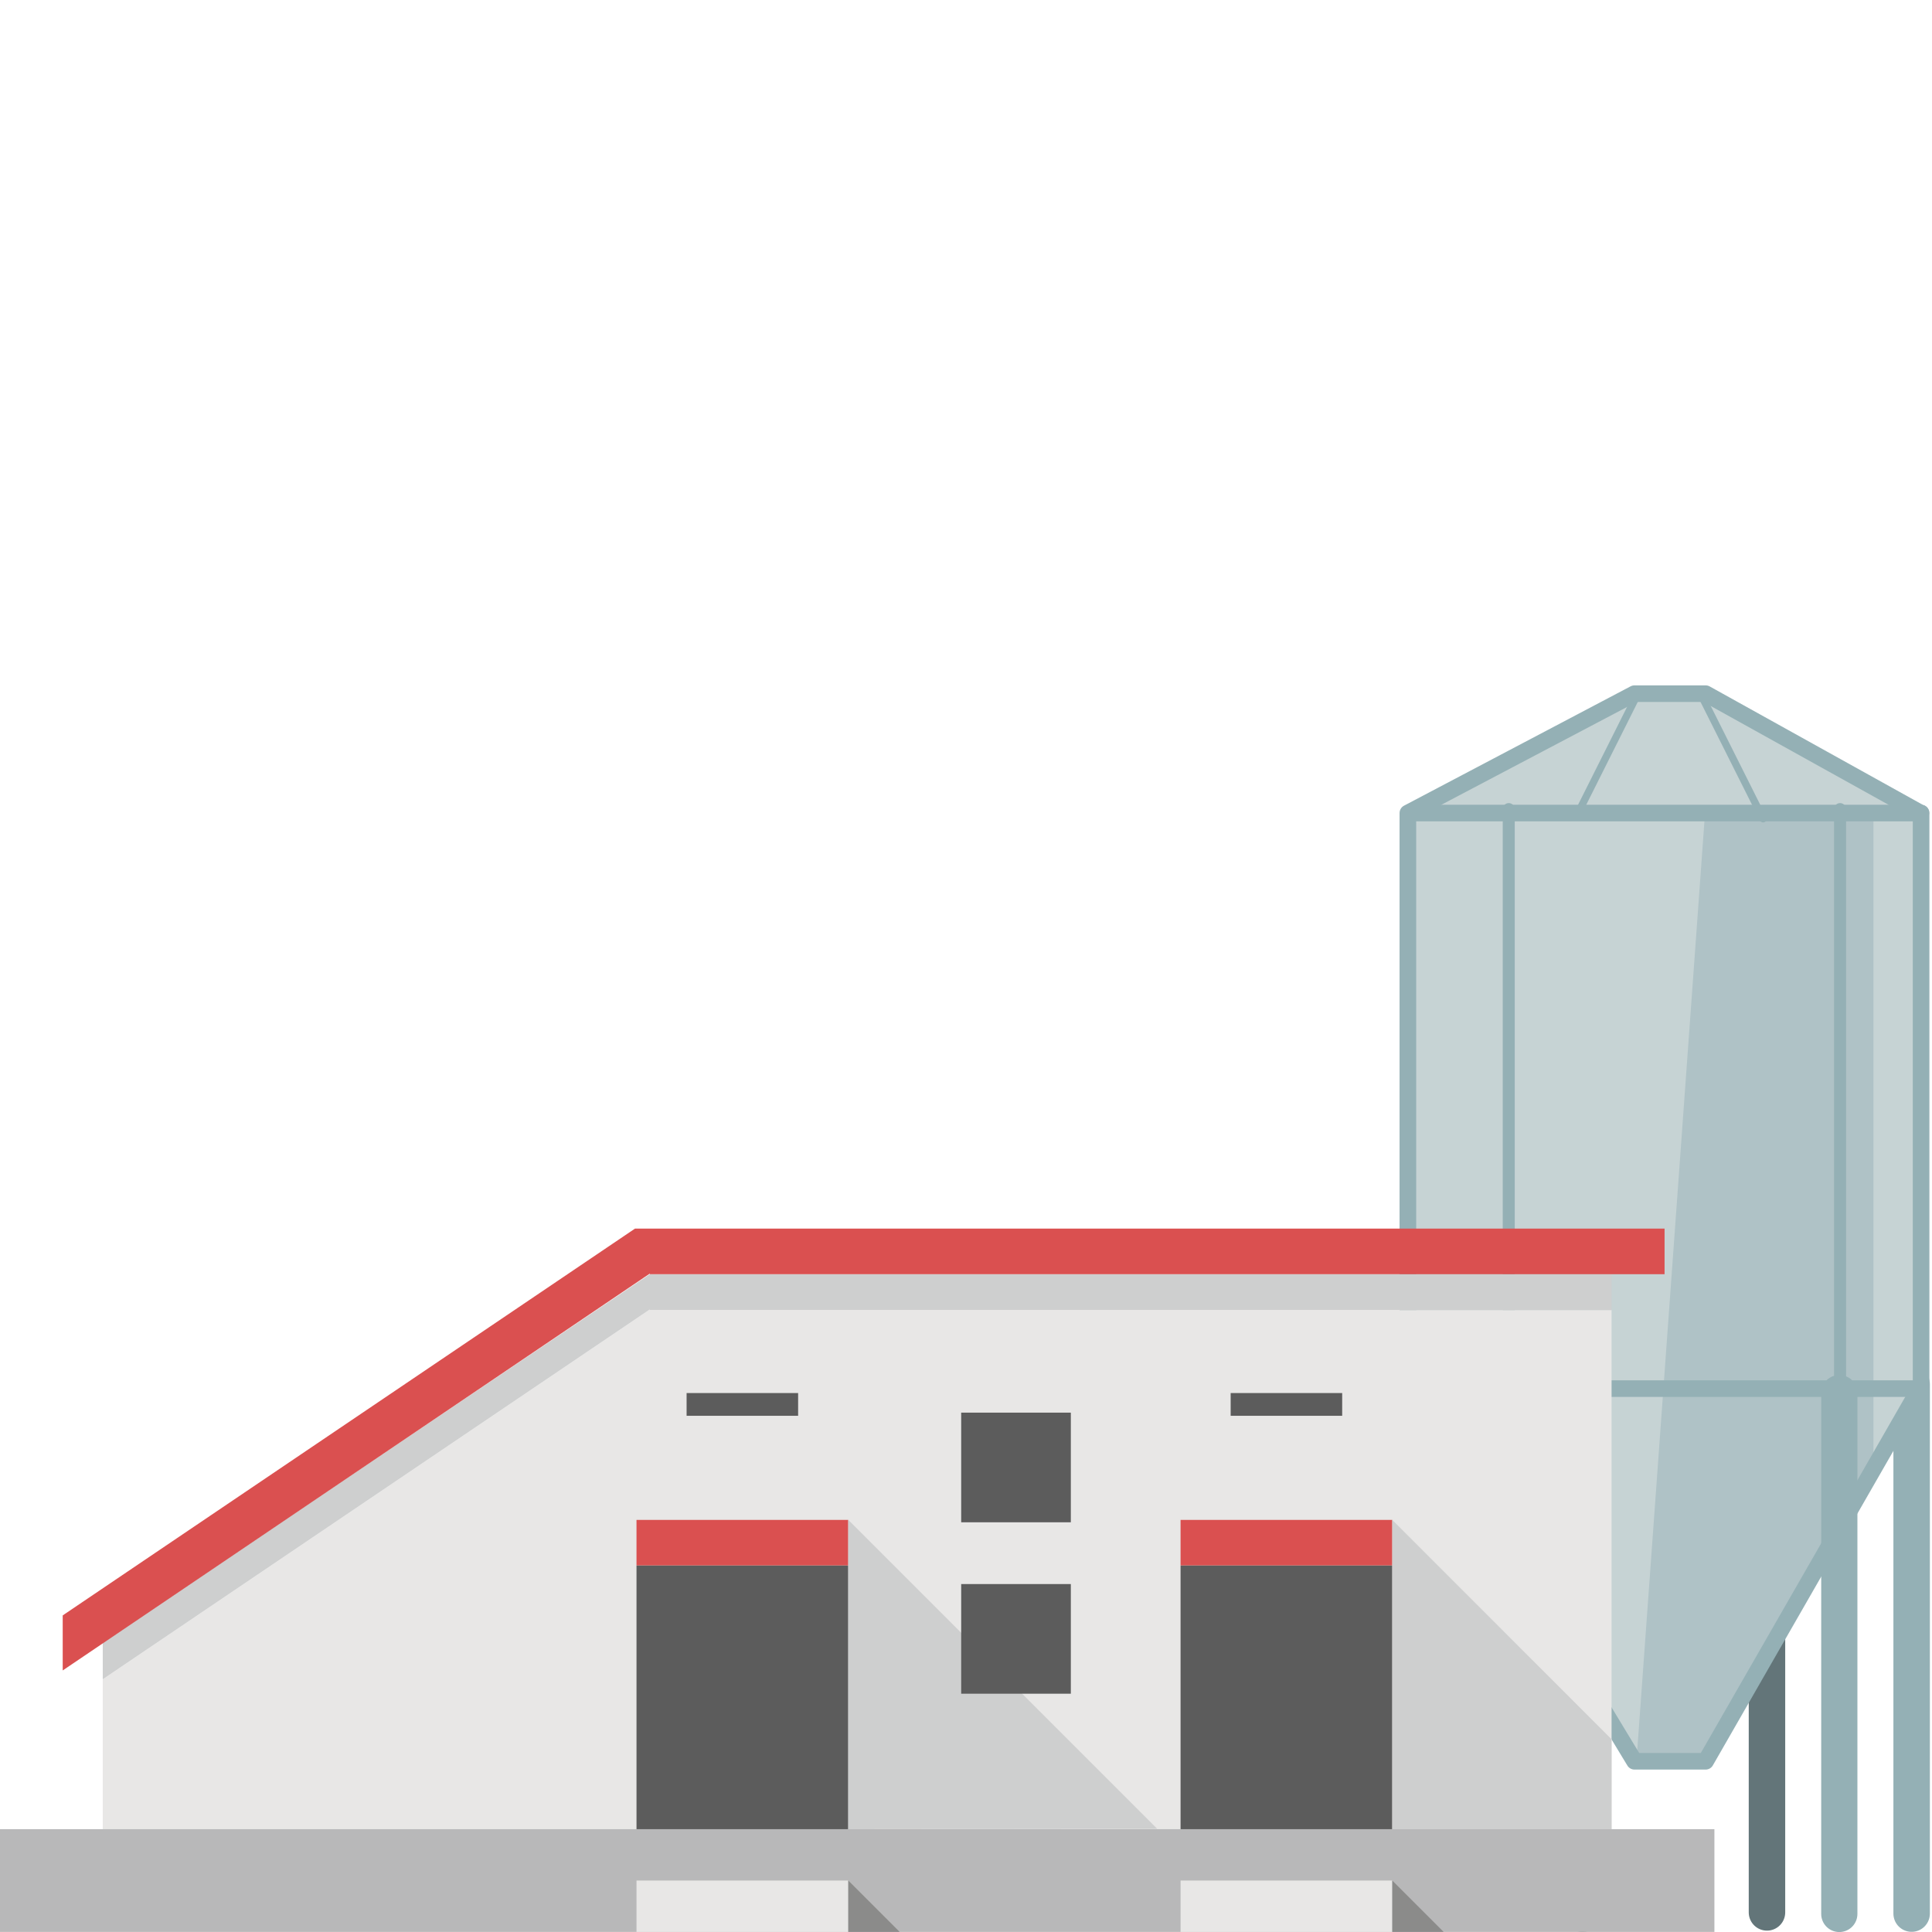 <?xml version="1.0" encoding="UTF-8"?>
<svg id="uuid-861c1753-0b5a-47ec-9d70-534bbfe4c77f" data-name="圖層 1" xmlns="http://www.w3.org/2000/svg" viewBox="0 0 226.77 226.77">
  <g>
    <line x1="185.74" y1="96.79" x2="185.74" y2="224.62" style="fill: none; stroke: #637579; stroke-linecap: round; stroke-linejoin: round; stroke-width: 4.29px;"/>
    <line x1="207.4" y1="95.42" x2="207.4" y2="224.47" style="fill: none; stroke: #637579; stroke-linecap: round; stroke-linejoin: round; stroke-width: 4.28px;"/>
    <line x1="166.32" y1="162.64" x2="166.32" y2="224.23" style="fill: none; stroke: #94b0b5; stroke-linecap: round; stroke-linejoin: round; stroke-width: 4.29px;"/>
    <line x1="224.38" y1="162.47" x2="224.38" y2="224.61" style="fill: none; stroke: #94b0b5; stroke-linecap: round; stroke-linejoin: round; stroke-width: 4.28px;"/>
    <polygon points="191.88 206.73 165.28 162.79 225.46 162.79 200.24 206.73 191.88 206.73" style="fill: #c6d3d4;"/>
    <rect x="165.28" y="95.43" width="60.24" height="67.56" style="fill: #c6d3d4;"/>
    <g>
      <polygon points="225.41 95.28 200.19 81.27 191.84 81.27 165.24 95.28 165.24 162.84 165.35 162.84 191.84 206.58 200.12 206.58 200.12 95.57 215 95.57 215 180.77 225.3 162.84 225.47 162.84 225.47 95.28 225.41 95.28" style="fill: none;"/>
      <polygon points="200.12 95.57 192.13 206.03 199.75 206.03 219.9 172.67 219.9 95.57 200.12 95.57" style="fill: #afc2c6;"/>
    </g>
    <polygon points="191.88 81.42 165.28 95.43 225.46 95.43 200.24 81.42 191.88 81.42" style="fill: #c6d3d4;"/>
    <line x1="192.24" y1="81.42" x2="185.22" y2="95.43" style="fill: none; stroke: #94b0b5; stroke-linecap: round; stroke-linejoin: round; stroke-width: .86px;"/>
    <line x1="206.95" y1="96.1" x2="199.93" y2="82.09" style="fill: none; stroke: #94b0b5; stroke-linecap: round; stroke-linejoin: round; stroke-width: .86px;"/>
    <line x1="165.28" y1="130.46" x2="165.28" y2="161.95" style="fill: none; stroke: #94b0b5; stroke-linecap: round; stroke-linejoin: round; stroke-width: 1.41px;"/>
    <line x1="225.46" y1="130.46" x2="225.46" y2="161.95" style="fill: none; stroke: #94b0b5; stroke-linecap: round; stroke-linejoin: round; stroke-width: 1.41px;"/>
    <polygon points="225.49 95.43 225.42 95.43 200.2 81.42 191.85 81.42 165.25 95.43 165.25 162.99 165.37 162.99 191.85 206.73 200.2 206.73 225.31 162.99 225.49 162.99 225.49 95.43" style="fill: none; stroke: #94b0b5; stroke-linecap: round; stroke-linejoin: round; stroke-width: 1.95px;"/>
    <line x1="177.09" y1="94.97" x2="177.09" y2="162.48" style="fill: none; stroke: #94b0b5; stroke-linecap: round; stroke-linejoin: round; stroke-width: 1.41px;"/>
    <line x1="215.98" y1="94.97" x2="215.98" y2="162.48" style="fill: none; stroke: #94b0b5; stroke-linecap: round; stroke-linejoin: round; stroke-width: 1.41px;"/>
    <line x1="165.25" y1="162.99" x2="225.46" y2="162.99" style="fill: none; stroke: #94b0b5; stroke-linecap: round; stroke-linejoin: round; stroke-width: 1.95px;"/>
    <line x1="166.31" y1="95.43" x2="225.46" y2="95.43" style="fill: none; stroke: #94b0b5; stroke-linecap: round; stroke-linejoin: round; stroke-width: 1.95px;"/>
    <line x1="176.38" y1="163.69" x2="176.38" y2="224.28" style="fill: none; stroke: #94b0b5; stroke-linecap: round; stroke-linejoin: round; stroke-width: 4.25px;"/>
    <line x1="215.89" y1="163.52" x2="215.89" y2="224.65" style="fill: none; stroke: #94b0b5; stroke-linecap: round; stroke-linejoin: round; stroke-width: 4.25px;"/>
  </g>
  <g>
    <polygon points="76.27 153.7 12.06 197.11 12.06 222.31 189.16 222.31 189.16 153.77 76.27 153.77 76.27 153.7" style="fill: #e8e7e6;"/>
    <polygon points="76.27 149.56 12.06 192.8 12.06 197.11 76.27 153.7 76.27 153.77 189.16 153.77 189.16 149.56 76.27 149.56" style="fill: #cecfcf;"/>
  </g>
  <rect y="214.7" width="201.23" height="12.06" style="fill: #b8b8b9;"/>
  <g>
    <rect x="138.57" y="178.4" width="24.85" height="5.35" style="fill: #da5050;"/>
    <rect x="138.57" y="183.76" width="24.85" height="30.94" style="fill: #5c5c5c;"/>
    <rect x="144.45" y="163.51" width="13.09" height="2.67" style="fill: #5c5c5c;"/>
  </g>
  <g>
    <rect x="74.71" y="178.4" width="24.85" height="5.35" style="fill: #da5050;"/>
    <rect x="74.71" y="183.76" width="24.85" height="30.94" style="fill: #5c5c5c;"/>
    <rect x="80.59" y="163.51" width="13.09" height="2.67" style="fill: #5c5c5c;"/>
  </g>
  <rect x="74.71" y="220.73" width="24.85" height="6.03" style="fill: #e8e7e6;"/>
  <rect x="138.57" y="220.73" width="24.85" height="6.03" style="fill: #e8e7e6;"/>
  <polygon points="189.16 214.7 163.42 214.7 163.42 178.4 189.16 204.15 189.16 214.7" style="fill: #cecfcf;"/>
  <polygon points="99.57 214.7 99.57 178.4 135.83 214.66 99.57 214.7" style="fill: #cecfcf;"/>
  <rect x="112.82" y="165.81" width="12.87" height="12.87" style="fill: #5c5c5c;"/>
  <rect x="112.82" y="185.93" width="12.87" height="12.87" style="fill: #5c5c5c;"/>
  <polygon points="74.53 144.21 7.36 189.61 7.36 196.07 76.27 149.49 76.27 149.56 195.38 149.56 195.38 144.21 74.53 144.21" style="fill: #da5050;"/>
  <polygon points="105.6 226.76 99.57 226.76 99.57 220.73 105.6 226.76" style="fill: #8b8b8a;"/>
  <polygon points="169.45 226.76 163.42 226.76 163.42 220.73 169.45 226.76" style="fill: #8b8b8a;"/>
</svg>